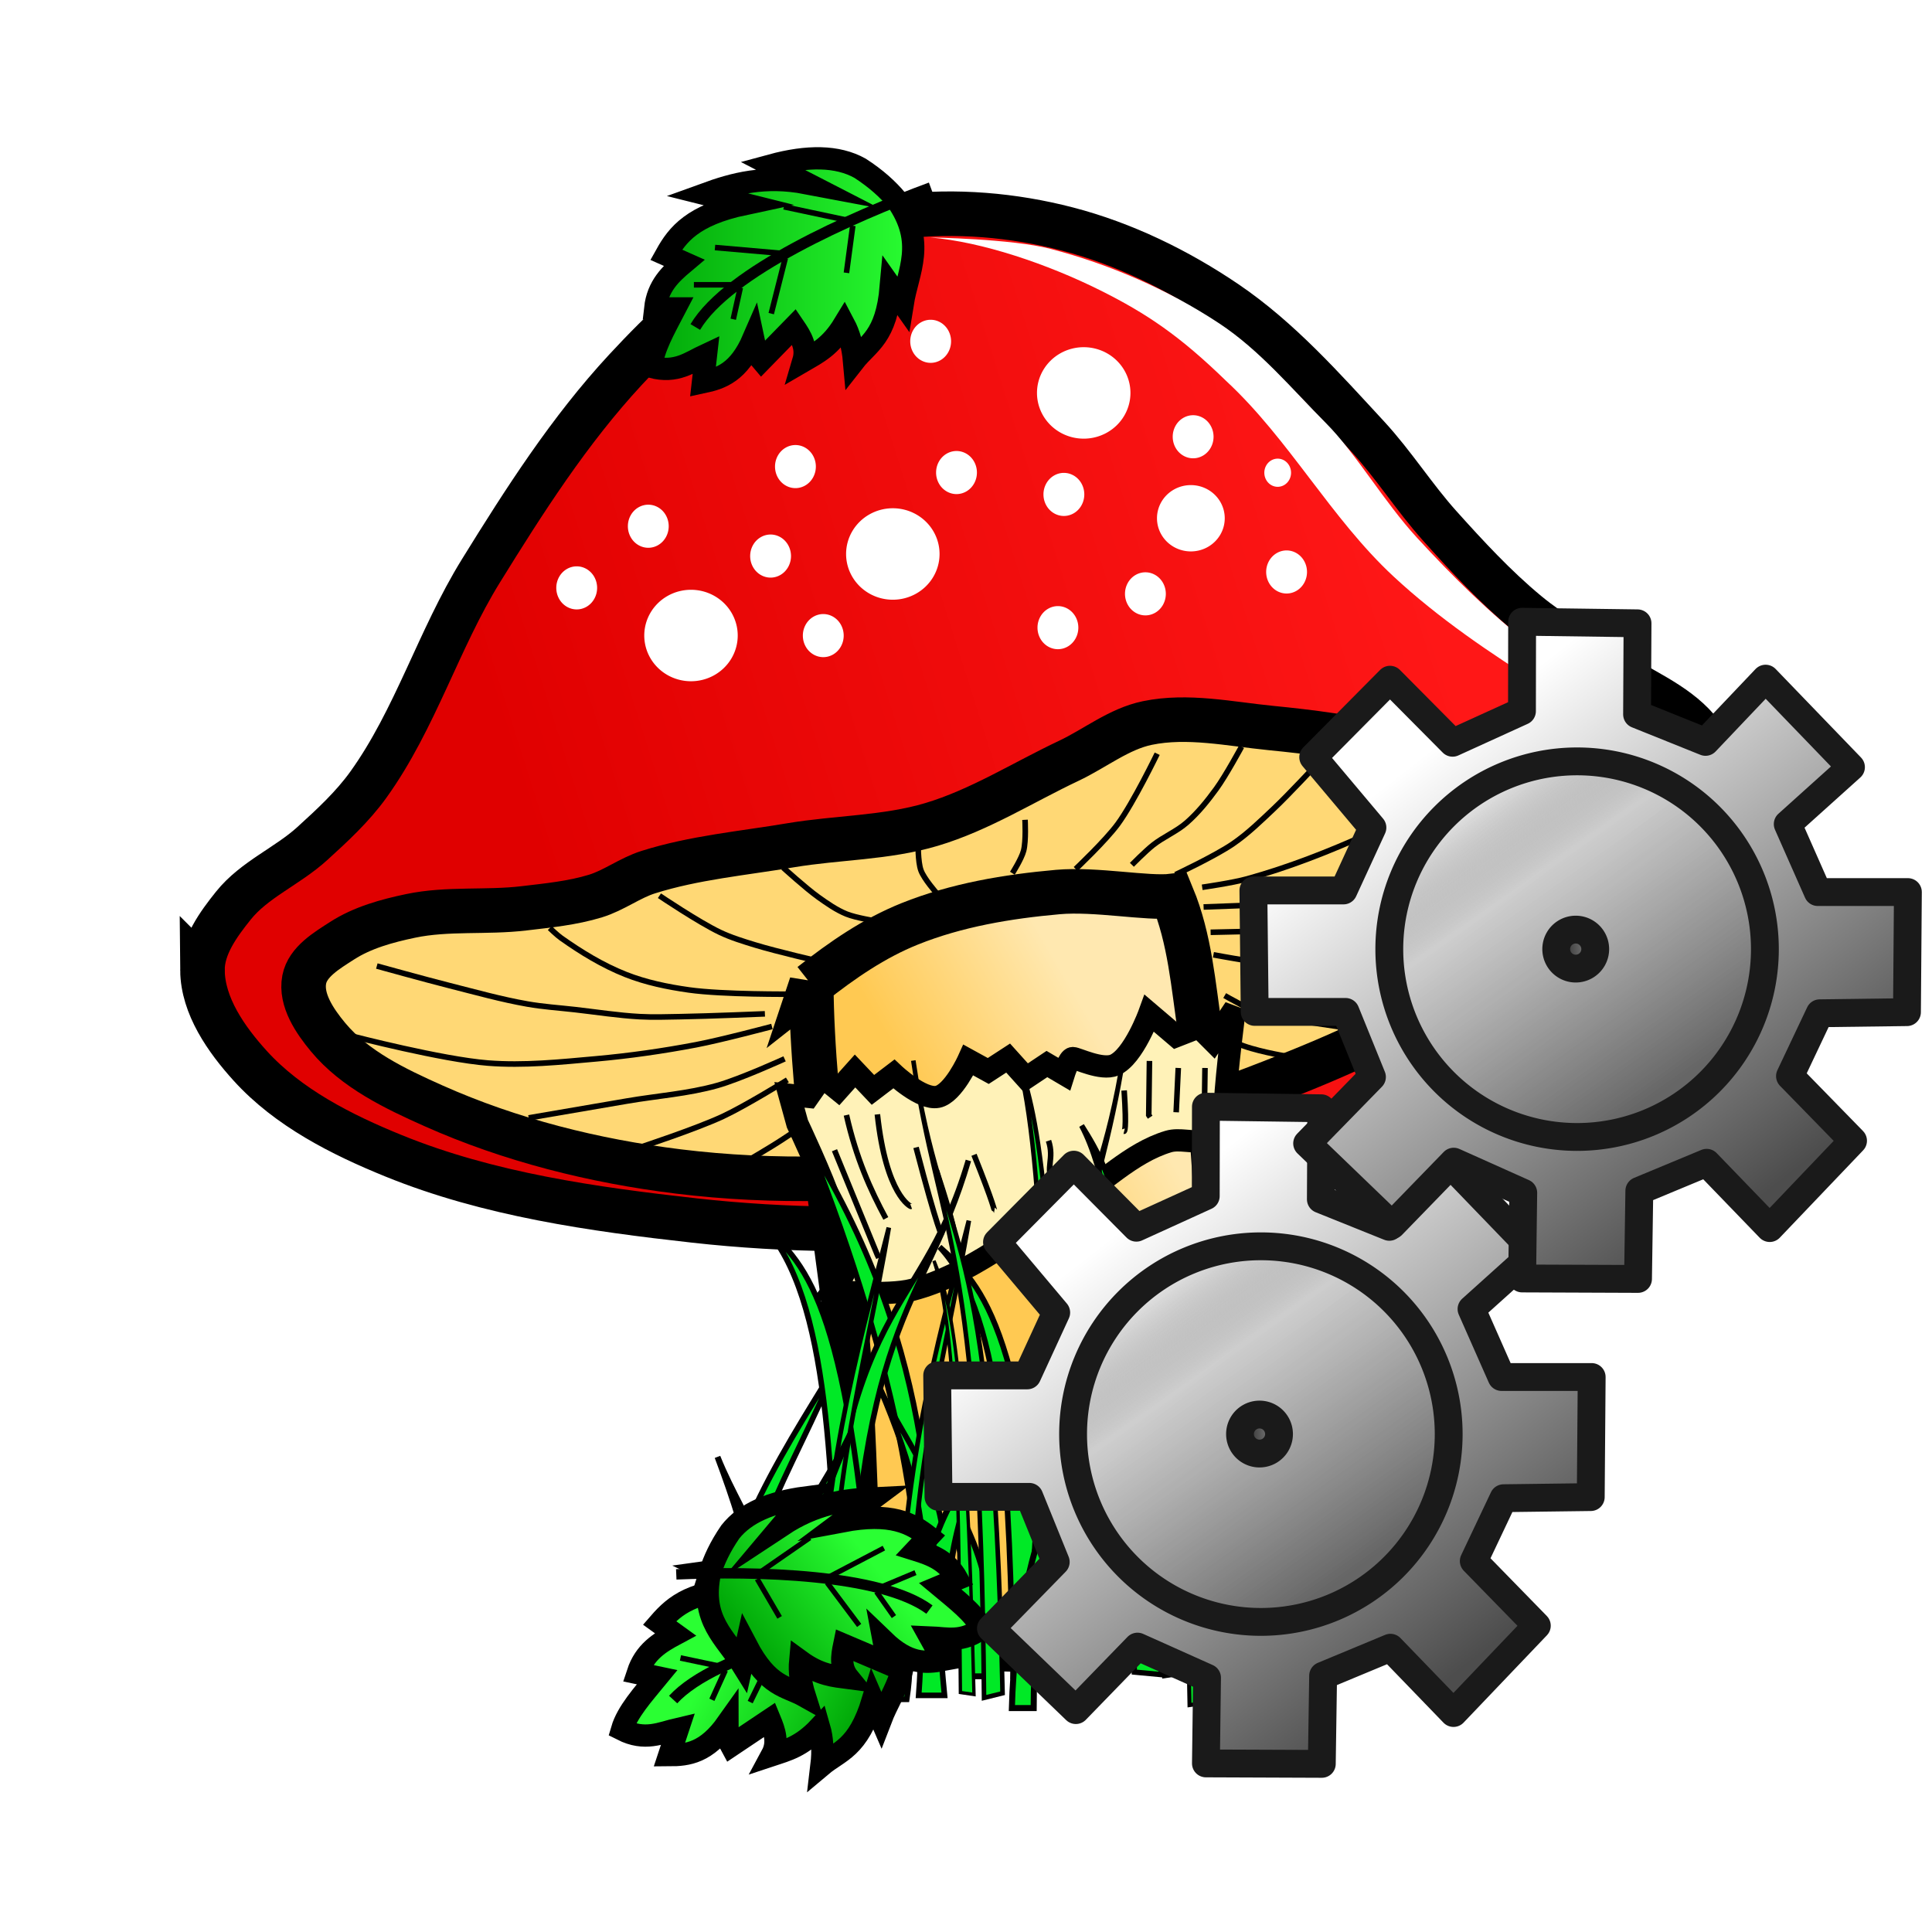 <?xml version="1.0" encoding="UTF-8" standalone="no"?>
<!-- Created with Inkscape (http://www.inkscape.org/) -->

<svg
   xmlns:dc="http://purl.org/dc/elements/1.1/"
   xmlns:cc="http://creativecommons.org/ns#"
   xmlns:rdf="http://www.w3.org/1999/02/22-rdf-syntax-ns#"
   xmlns:svg="http://www.w3.org/2000/svg"
   xmlns="http://www.w3.org/2000/svg"
   xmlns:xlink="http://www.w3.org/1999/xlink"
   version="1.1"
   width="347"
   height="347"
   id="svg2">
  <defs
     id="defs4">
    <linearGradient
       id="linearGradient4397">
      <stop
         id="stop4399"
         style="stop-color:#00a707;stop-opacity:1"
         offset="0" />
      <stop
         id="stop4401"
         style="stop-color:#2aff33;stop-opacity:1"
         offset="1" />
    </linearGradient>
    <linearGradient
       id="linearGradient4354">
      <stop
         id="stop4356"
         style="stop-color:#e00000;stop-opacity:1"
         offset="0" />
      <stop
         id="stop4358"
         style="stop-color:#ff1717;stop-opacity:1"
         offset="1" />
    </linearGradient>
    <linearGradient
       id="linearGradient4266">
      <stop
         id="stop4268"
         style="stop-color:#ffc952;stop-opacity:1"
         offset="0" />
      <stop
         id="stop4270"
         style="stop-color:#ffe8b0;stop-opacity:1"
         offset="1" />
    </linearGradient>
    <filter
       x="-0.275"
       y="-0.281"
       width="1.549"
       height="1.561"
       color-interpolation-filters="sRGB"
       id="filter4028">
      <feGaussianBlur
         id="feGaussianBlur4030"
         stdDeviation="1.921" />
    </filter>
    <filter
       x="-0.275"
       y="-0.281"
       width="1.549"
       height="1.561"
       color-interpolation-filters="sRGB"
       id="filter4028-3">
      <feGaussianBlur
         id="feGaussianBlur4030-1"
         stdDeviation="1.921" />
    </filter>
    <filter
       x="-0.275"
       y="-0.281"
       width="1.549"
       height="1.561"
       color-interpolation-filters="sRGB"
       id="filter4028-1">
      <feGaussianBlur
         id="feGaussianBlur4030-0"
         stdDeviation="1.921" />
    </filter>
    <filter
       x="-0.275"
       y="-0.281"
       width="1.549"
       height="1.561"
       color-interpolation-filters="sRGB"
       id="filter4028-6">
      <feGaussianBlur
         id="feGaussianBlur4030-16"
         stdDeviation="1.921" />
    </filter>
    <filter
       x="-0.275"
       y="-0.281"
       width="1.549"
       height="1.561"
       color-interpolation-filters="sRGB"
       id="filter4028-7">
      <feGaussianBlur
         id="feGaussianBlur4030-9"
         stdDeviation="1.921" />
    </filter>
    <filter
       x="-0.275"
       y="-0.281"
       width="1.549"
       height="1.561"
       color-interpolation-filters="sRGB"
       id="filter4028-3-6">
      <feGaussianBlur
         id="feGaussianBlur4030-1-1"
         stdDeviation="1.921" />
    </filter>
    <filter
       x="-0.275"
       y="-0.281"
       width="1.549"
       height="1.561"
       color-interpolation-filters="sRGB"
       id="filter4028-3-66">
      <feGaussianBlur
         id="feGaussianBlur4030-1-2"
         stdDeviation="1.921" />
    </filter>
    <filter
       x="-0.275"
       y="-0.281"
       width="1.549"
       height="1.561"
       color-interpolation-filters="sRGB"
       id="filter4028-3-666">
      <feGaussianBlur
         id="feGaussianBlur4030-1-4"
         stdDeviation="1.921" />
    </filter>
    <filter
       x="-0.275"
       y="-0.281"
       width="1.549"
       height="1.561"
       color-interpolation-filters="sRGB"
       id="filter4028-3-4">
      <feGaussianBlur
         id="feGaussianBlur4030-1-5"
         stdDeviation="1.921" />
    </filter>
    <filter
       x="-0.275"
       y="-0.281"
       width="1.549"
       height="1.561"
       color-interpolation-filters="sRGB"
       id="filter4028-3-4-4">
      <feGaussianBlur
         id="feGaussianBlur4030-1-5-3"
         stdDeviation="1.921" />
    </filter>
    <filter
       x="-0.275"
       y="-0.281"
       width="1.549"
       height="1.561"
       color-interpolation-filters="sRGB"
       id="filter4028-3-4-9">
      <feGaussianBlur
         id="feGaussianBlur4030-1-5-2"
         stdDeviation="1.921" />
    </filter>
    <filter
       x="-0.275"
       y="-0.281"
       width="1.549"
       height="1.561"
       color-interpolation-filters="sRGB"
       id="filter4028-3-4-0">
      <feGaussianBlur
         id="feGaussianBlur4030-1-5-0"
         stdDeviation="1.921" />
    </filter>
    <filter
       x="-0.275"
       y="-0.281"
       width="1.549"
       height="1.561"
       color-interpolation-filters="sRGB"
       id="filter4028-3-4-5">
      <feGaussianBlur
         id="feGaussianBlur4030-1-5-28"
         stdDeviation="1.921" />
    </filter>
    <filter
       x="-0.275"
       y="-0.281"
       width="1.549"
       height="1.561"
       color-interpolation-filters="sRGB"
       id="filter4028-3-4-95">
      <feGaussianBlur
         id="feGaussianBlur4030-1-5-25"
         stdDeviation="1.921" />
    </filter>
    <filter
       x="-0.275"
       y="-0.281"
       width="1.549"
       height="1.561"
       color-interpolation-filters="sRGB"
       id="filter4028-3-4-00">
      <feGaussianBlur
         id="feGaussianBlur4030-1-5-1"
         stdDeviation="1.921" />
    </filter>
    <filter
       x="-0.275"
       y="-0.281"
       width="1.549"
       height="1.561"
       color-interpolation-filters="sRGB"
       id="filter4028-3-4-7">
      <feGaussianBlur
         id="feGaussianBlur4030-1-5-8"
         stdDeviation="1.921" />
    </filter>
    <filter
       x="-0.275"
       y="-0.281"
       width="1.549"
       height="1.561"
       color-interpolation-filters="sRGB"
       id="filter4028-3-4-2">
      <feGaussianBlur
         id="feGaussianBlur4030-1-5-84"
         stdDeviation="1.921" />
    </filter>
    <linearGradient
       x1="175.662"
       y1="214.696"
       x2="204.556"
       y2="198.029"
       id="linearGradient4272"
       xlink:href="#linearGradient4266"
       gradientUnits="userSpaceOnUse" />
    <linearGradient
       x1="95.079"
       y1="151.694"
       x2="255.245"
       y2="100.98"
       id="linearGradient4360"
       xlink:href="#linearGradient4354"
       gradientUnits="userSpaceOnUse" />
    <linearGradient
       x1="116.008"
       y1="48.542"
       x2="165.025"
       y2="48.542"
       id="linearGradient4403"
       xlink:href="#linearGradient4397"
       gradientUnits="userSpaceOnUse" />
    <linearGradient
       x1="116.008"
       y1="48.542"
       x2="165.025"
       y2="48.542"
       id="linearGradient4403-4"
       xlink:href="#linearGradient4397-9"
       gradientUnits="userSpaceOnUse" />
    <linearGradient
       id="linearGradient4397-9">
      <stop
         id="stop4399-1"
         style="stop-color:#00a707;stop-opacity:1"
         offset="0" />
      <stop
         id="stop4401-7"
         style="stop-color:#2aff33;stop-opacity:1"
         offset="1" />
    </linearGradient>
    <linearGradient
       x1="160.634"
       y1="46.975"
       x2="133.498"
       y2="39.308"
       id="linearGradient4642"
       xlink:href="#linearGradient4397-9"
       gradientUnits="userSpaceOnUse"
       gradientTransform="matrix(0.979,0.206,-0.206,0.979,10.784,222.072)" />
    <linearGradient
       x1="160.634"
       y1="46.975"
       x2="133.498"
       y2="39.308"
       id="linearGradient4642-7"
       xlink:href="#linearGradient4397-9-8"
       gradientUnits="userSpaceOnUse"
       gradientTransform="matrix(-0.881,0.473,-0.473,-0.881,295.814,257.935)" />
    <linearGradient
       id="linearGradient4397-9-8">
      <stop
         id="stop4399-1-9"
         style="stop-color:#00a707;stop-opacity:1"
         offset="0" />
      <stop
         id="stop4401-7-2"
         style="stop-color:#2aff33;stop-opacity:1"
         offset="1" />
    </linearGradient>
    <linearGradient
       x1="160.634"
       y1="46.975"
       x2="133.498"
       y2="39.308"
       id="linearGradient4697"
       xlink:href="#linearGradient4397-9-8"
       gradientUnits="userSpaceOnUse"
       gradientTransform="matrix(-0.862,0.361,0.36,0.863,253.494,193.351)" />
    <filter
       x="0"
       y="0"
       width="1"
       height="1"
       color-interpolation-filters="sRGB"
       id="filter3700">
      <feConvolveMatrix
         result="result1"
         order="3 3"
         kernelMatrix="0 -0.3 0 -0.3 2.2 -0.3 0 -0.3 0"
         divisor="1"
         in="SourceGraphic"
         targetX="1"
         targetY="1"
         id="feConvolveMatrix3702" />
      <feBlend
         in2="SourceGraphic"
         mode="normal"
         result="result2"
         id="feBlend3704" />
    </filter>
    <linearGradient
       x1="464.004"
       y1="405.247"
       x2="386.862"
       y2="306.504"
       id="linearGradient4186-0"
       xlink:href="#linearGradient4139-3"
       gradientUnits="userSpaceOnUse"
       gradientTransform="matrix(0.206,0,0,0.206,354.575,152.7)" />
    <linearGradient
       id="linearGradient4139-3">
      <stop
         id="stop4141-4"
         style="stop-color:#4d4d4d;stop-opacity:1"
         offset="0" />
      <stop
         id="stop4143-4"
         style="stop-color:#ffffff;stop-opacity:1"
         offset="1" />
    </linearGradient>
    <linearGradient
       x1="440.347"
       y1="395.789"
       x2="394.385"
       y2="331.391"
       id="linearGradient4188-0"
       xlink:href="#linearGradient4147-0"
       gradientUnits="userSpaceOnUse" />
    <linearGradient
       id="linearGradient4147-0">
      <stop
         id="stop4149-1"
         style="stop-color:#666666;stop-opacity:1"
         offset="0" />
      <stop
         id="stop4155-0"
         style="stop-color:#cfcfcf;stop-opacity:0.704"
         offset="0.714" />
      <stop
         id="stop4151-3"
         style="stop-color:#666666;stop-opacity:0"
         offset="1" />
    </linearGradient>
    <linearGradient
       x1="398.028"
       y1="368.615"
       x2="433.075"
       y2="368.615"
       id="linearGradient4219"
       xlink:href="#linearGradient4171-2"
       gradientUnits="userSpaceOnUse" />
    <linearGradient
       id="linearGradient4171-2">
      <stop
         id="stop4173-1"
         style="stop-color:#000000;stop-opacity:1"
         offset="0" />
      <stop
         id="stop4175-7"
         style="stop-color:#000000;stop-opacity:0"
         offset="1" />
    </linearGradient>
    <filter
       x="0"
       y="0"
       width="1"
       height="1"
       color-interpolation-filters="sRGB"
       id="filter3706">
      <feConvolveMatrix
         result="result1"
         order="3 3"
         kernelMatrix="0 -0.3 0 -0.3 2.2 -0.3 0 -0.3 0"
         divisor="1"
         in="SourceGraphic"
         targetX="1"
         targetY="1"
         id="feConvolveMatrix3708" />
      <feBlend
         in2="SourceGraphic"
         mode="normal"
         result="result2"
         id="feBlend3710" />
    </filter>
    <linearGradient
       x1="464.004"
       y1="405.247"
       x2="386.862"
       y2="306.504"
       id="linearGradient4186"
       xlink:href="#linearGradient4139"
       gradientUnits="userSpaceOnUse"
       gradientTransform="matrix(0.206,0,0,0.206,354.575,152.7)" />
    <linearGradient
       id="linearGradient4139">
      <stop
         id="stop4141"
         style="stop-color:#4d4d4d;stop-opacity:1"
         offset="0" />
      <stop
         id="stop4143"
         style="stop-color:#ffffff;stop-opacity:1"
         offset="1" />
    </linearGradient>
    <linearGradient
       x1="440.347"
       y1="395.789"
       x2="394.385"
       y2="331.391"
       id="linearGradient4188"
       xlink:href="#linearGradient4147"
       gradientUnits="userSpaceOnUse" />
    <linearGradient
       id="linearGradient4147">
      <stop
         id="stop4149"
         style="stop-color:#666666;stop-opacity:1"
         offset="0" />
      <stop
         id="stop4155"
         style="stop-color:#cfcfcf;stop-opacity:0.704"
         offset="0.714" />
      <stop
         id="stop4151"
         style="stop-color:#666666;stop-opacity:0"
         offset="1" />
    </linearGradient>
    <linearGradient
       x1="398.028"
       y1="368.615"
       x2="433.075"
       y2="368.615"
       id="linearGradient4190"
       xlink:href="#linearGradient4171"
       gradientUnits="userSpaceOnUse" />
    <linearGradient
       id="linearGradient4171">
      <stop
         id="stop4173"
         style="stop-color:#000000;stop-opacity:1"
         offset="0" />
      <stop
         id="stop4175"
         style="stop-color:#000000;stop-opacity:0"
         offset="1" />
    </linearGradient>
    <linearGradient
       x1="398.028"
       y1="368.615"
       x2="433.075"
       y2="368.615"
       id="linearGradient3224"
       xlink:href="#linearGradient4171"
       gradientUnits="userSpaceOnUse" />
    <linearGradient
       x1="464.004"
       y1="405.247"
       x2="386.862"
       y2="306.504"
       id="linearGradient5209"
       xlink:href="#linearGradient4139"
       gradientUnits="userSpaceOnUse"
       gradientTransform="matrix(0.206,0,0,0.206,354.575,152.7)" />
    <linearGradient
       x1="440.347"
       y1="395.789"
       x2="394.385"
       y2="331.391"
       id="linearGradient5211"
       xlink:href="#linearGradient4147"
       gradientUnits="userSpaceOnUse" />
    <linearGradient
       x1="464.004"
       y1="405.247"
       x2="386.862"
       y2="306.504"
       id="linearGradient5213"
       xlink:href="#linearGradient4139-3"
       gradientUnits="userSpaceOnUse"
       gradientTransform="matrix(0.206,0,0,0.206,354.575,152.7)" />
    <linearGradient
       x1="440.347"
       y1="395.789"
       x2="394.385"
       y2="331.391"
       id="linearGradient5215"
       xlink:href="#linearGradient4147-0"
       gradientUnits="userSpaceOnUse" />
    <linearGradient
       x1="398.028"
       y1="368.615"
       x2="433.075"
       y2="368.615"
       id="linearGradient5217"
       xlink:href="#linearGradient4171-2"
       gradientUnits="userSpaceOnUse" />
    <filter
       x="0"
       y="0"
       width="1"
       height="1"
       color-interpolation-filters="sRGB"
       id="filter3700-3">
      <feConvolveMatrix
         result="result1"
         order="3 3"
         kernelMatrix="0 -0.3 0 -0.3 2.2 -0.3 0 -0.3 0"
         divisor="1"
         in="SourceGraphic"
         targetX="1"
         targetY="1"
         id="feConvolveMatrix3702-8" />
      <feBlend
         in2="SourceGraphic"
         mode="normal"
         result="result2"
         id="feBlend3704-9" />
    </filter>
    <linearGradient
       x1="464.004"
       y1="405.247"
       x2="386.862"
       y2="306.504"
       id="linearGradient4186-0-4"
       xlink:href="#linearGradient4139-3-7"
       gradientUnits="userSpaceOnUse"
       gradientTransform="matrix(0.206,0,0,0.206,354.575,152.7)" />
    <linearGradient
       id="linearGradient4139-3-7">
      <stop
         id="stop4141-4-5"
         style="stop-color:#4d4d4d;stop-opacity:1"
         offset="0" />
      <stop
         id="stop4143-4-3"
         style="stop-color:#ffffff;stop-opacity:1"
         offset="1" />
    </linearGradient>
    <linearGradient
       x1="440.347"
       y1="395.789"
       x2="394.385"
       y2="331.391"
       id="linearGradient4188-0-6"
       xlink:href="#linearGradient4147-0-4"
       gradientUnits="userSpaceOnUse" />
    <linearGradient
       id="linearGradient4147-0-4">
      <stop
         id="stop4149-1-8"
         style="stop-color:#666666;stop-opacity:1"
         offset="0" />
      <stop
         id="stop4155-0-9"
         style="stop-color:#cfcfcf;stop-opacity:0.704"
         offset="0.714" />
      <stop
         id="stop4151-3-6"
         style="stop-color:#666666;stop-opacity:0"
         offset="1" />
    </linearGradient>
    <linearGradient
       x1="398.028"
       y1="368.615"
       x2="433.075"
       y2="368.615"
       id="linearGradient4219-8"
       xlink:href="#linearGradient4171-2-0"
       gradientUnits="userSpaceOnUse" />
    <linearGradient
       id="linearGradient4171-2-0">
      <stop
         id="stop4173-1-7"
         style="stop-color:#000000;stop-opacity:1"
         offset="0" />
      <stop
         id="stop4175-7-7"
         style="stop-color:#000000;stop-opacity:0"
         offset="1" />
    </linearGradient>
    <filter
       x="0"
       y="0"
       width="1"
       height="1"
       color-interpolation-filters="sRGB"
       id="filter3706-8">
      <feConvolveMatrix
         result="result1"
         order="3 3"
         kernelMatrix="0 -0.3 0 -0.3 2.2 -0.3 0 -0.3 0"
         divisor="1"
         in="SourceGraphic"
         targetX="1"
         targetY="1"
         id="feConvolveMatrix3708-4" />
      <feBlend
         in2="SourceGraphic"
         mode="normal"
         result="result2"
         id="feBlend3710-9" />
    </filter>
    <linearGradient
       x1="464.004"
       y1="405.247"
       x2="386.862"
       y2="306.504"
       id="linearGradient4186-9"
       xlink:href="#linearGradient4139-5"
       gradientUnits="userSpaceOnUse"
       gradientTransform="matrix(0.206,0,0,0.206,354.575,152.7)" />
    <linearGradient
       id="linearGradient4139-5">
      <stop
         id="stop4141-2"
         style="stop-color:#4d4d4d;stop-opacity:1"
         offset="0" />
      <stop
         id="stop4143-47"
         style="stop-color:#ffffff;stop-opacity:1"
         offset="1" />
    </linearGradient>
    <linearGradient
       x1="440.347"
       y1="395.789"
       x2="394.385"
       y2="331.391"
       id="linearGradient4188-2"
       xlink:href="#linearGradient4147-9"
       gradientUnits="userSpaceOnUse" />
    <linearGradient
       id="linearGradient4147-9">
      <stop
         id="stop4149-11"
         style="stop-color:#666666;stop-opacity:1"
         offset="0" />
      <stop
         id="stop4155-8"
         style="stop-color:#cfcfcf;stop-opacity:0.704"
         offset="0.714" />
      <stop
         id="stop4151-0"
         style="stop-color:#666666;stop-opacity:0"
         offset="1" />
    </linearGradient>
    <linearGradient
       x1="398.028"
       y1="368.615"
       x2="433.075"
       y2="368.615"
       id="linearGradient4190-2"
       xlink:href="#linearGradient4171-29"
       gradientUnits="userSpaceOnUse" />
    <linearGradient
       id="linearGradient4171-29">
      <stop
         id="stop4173-9"
         style="stop-color:#000000;stop-opacity:1"
         offset="0" />
      <stop
         id="stop4175-9"
         style="stop-color:#000000;stop-opacity:0"
         offset="1" />
    </linearGradient>
    <linearGradient
       x1="398.028"
       y1="368.615"
       x2="433.075"
       y2="368.615"
       id="linearGradient3282"
       xlink:href="#linearGradient4171-29"
       gradientUnits="userSpaceOnUse" />
  </defs>
  <g
     id="layer2">
    <path
       d="m 36.365,174.264 c -0.038,-4.292 2.872,-8.267 5.556,-11.617 3.748,-4.679 9.706,-7.079 14.142,-11.112 3.612,-3.284 7.254,-6.641 10.102,-10.607 8.434,-11.745 12.597,-26.088 20.203,-38.386 7.808,-12.624 15.901,-25.272 25.993,-36.156 6.659,-7.181 13.921,-14.163 22.494,-18.897 8.203,-4.53 17.464,-7.481 26.769,-8.586 9.989,-1.186 20.36,-0.302 30.095,2.23 10.123,2.632 19.8,7.35 28.458,13.219 9.651,6.542 17.52,15.45 25.438,24.009 4.682,5.061 8.376,10.973 12.984,16.101 4.933,5.49 9.972,10.951 15.657,15.657 4.622,3.826 9.924,6.748 14.882,10.127 5.242,3.573 11.59,5.913 15.719,10.729 2.393,2.791 4.433,6.291 4.755,9.954 0.448,5.098 -1.587,10.338 -4.102,14.795 -4.989,8.841 -13.078,15.686 -20.917,22.137 -7.76,6.386 -16.651,11.318 -25.488,16.101 -11.857,6.417 -23.934,12.737 -36.784,16.815 -15.377,4.88 -31.494,7.528 -47.564,8.943 -16.604,1.463 -33.437,1.34 -50.003,-0.505 -18.313,-2.04 -36.973,-4.679 -54.043,-11.617 -9.391,-3.817 -18.946,-8.657 -25.759,-16.162 -4.301,-4.739 -8.53,-10.773 -8.586,-17.173 z"
       id="path3213"
       style="fill:url(#linearGradient4360);fill-opacity:1;stroke:#000000;stroke-width:8;stroke-linecap:butt;stroke-linejoin:miter;stroke-miterlimit:4;stroke-opacity:1;stroke-dasharray:none" />
    <path
       d="m 197.669,52.175 c 8.293,4.141 14.251,8.164 22.564,16.255 11.297,10.471 18.767,24.619 30.052,35.103 8.117,7.54 17.396,13.792 26.769,19.698 4.336,2.732 9.157,4.623 13.564,7.239 3.143,1.866 6.291,3.76 9.164,6.02 2.083,1.638 5.808,5.43 5.808,5.43 0,0 -0.229,-2.662 -0.765,-3.858 -1.113,-2.482 -2.914,-4.672 -4.919,-6.51 -7.178,-6.579 -17.041,-9.566 -24.746,-15.518 -7.487,-5.783 -14.259,-12.491 -20.661,-19.456 -5.925,-6.447 -10.986,-15.192 -16.336,-20.571 -6.174,-6.207 -11.887,-13.106 -19.193,-17.93 -9.215,-6.085 -19.619,-10.598 -30.305,-13.385 -6.988,-1.822 -21.568,-2.038 -21.568,-2.038 9.271,0.779 21.022,4.753 30.571,9.521 z"
       id="path135"
       style="fill:#ffffff;fill-opacity:1;stroke:none" />
  </g>
  <g
     id="layer5">
    <path
       d="m 132.5,114.143 a 8.393,8.214 0 1 1 -16.786,0 8.393,8.214 0 1 1 16.786,0 z"
       id="path4026"
       style="fill:#ffffff;fill-opacity:1;stroke:none;filter:url(#filter4028)" />
    <path
       d="m 132.5,114.143 a 8.393,8.214 0 1 1 -16.786,0 8.393,8.214 0 1 1 16.786,0 z"
       transform="matrix(0.437,0,0,0.471,84.167,46.112)"
       id="path4026-5"
       style="fill:#ffffff;fill-opacity:1;stroke:none;filter:url(#filter4028-3)" />
    <path
       d="m 132.5,114.143 a 8.393,8.214 0 1 1 -16.786,0 8.393,8.214 0 1 1 16.786,0 z"
       transform="translate(36.25,-14.643)"
       id="path4026-3"
       style="fill:#ffffff;fill-opacity:1;stroke:none;filter:url(#filter4028-1)" />
    <path
       d="m 132.5,114.143 a 8.393,8.214 0 1 1 -16.786,0 8.393,8.214 0 1 1 16.786,0 z"
       transform="translate(70.536,-43.571)"
       id="path4026-4"
       style="fill:#ffffff;fill-opacity:1;stroke:none;filter:url(#filter4028-6)" />
    <path
       d="m 132.5,114.143 a 8.393,8.214 0 1 1 -16.786,0 8.393,8.214 0 1 1 16.786,0 z"
       transform="matrix(0.725,0,0,0.725,123.91,10.329)"
       id="path4026-35"
       style="fill:#ffffff;fill-opacity:1;stroke:none;filter:url(#filter4028-7)" />
    <path
       d="m 132.5,114.143 a 8.393,8.214 0 1 1 -16.786,0 8.393,8.214 0 1 1 16.786,0 z"
       transform="matrix(0.437,0,0,0.471,88.631,30.04)"
       id="path4026-5-2"
       style="fill:#ffffff;fill-opacity:1;stroke:none;filter:url(#filter4028-3-6)" />
    <path
       d="m 132.5,114.143 a 8.393,8.214 0 1 1 -16.786,0 8.393,8.214 0 1 1 16.786,0 z"
       transform="matrix(0.437,0,0,0.471,136.845,35.04)"
       id="path4026-5-5"
       style="fill:#ffffff;fill-opacity:1;stroke:none;filter:url(#filter4028-3-66)" />
    <path
       d="m 132.5,114.143 a 8.393,8.214 0 1 1 -16.786,0 8.393,8.214 0 1 1 16.786,0 z"
       transform="matrix(0.437,0,0,0.471,151.488,52.897)"
       id="path4026-5-6"
       style="fill:#ffffff;fill-opacity:1;stroke:none;filter:url(#filter4028-3-666)" />
    <path
       d="m 132.5,114.143 a 8.393,8.214 0 1 1 -16.786,0 8.393,8.214 0 1 1 16.786,0 z"
       transform="matrix(0.437,0,0,0.471,176.845,48.969)"
       id="path4026-5-3"
       style="fill:#ffffff;fill-opacity:1;stroke:none;filter:url(#filter4028-3-4)" />
    <path
       d="m 132.5,114.143 a 8.393,8.214 0 1 1 -16.786,0 8.393,8.214 0 1 1 16.786,0 z"
       transform="matrix(0.286,0,0,0.308,193.987,49.749)"
       id="path4026-5-3-6"
       style="fill:#ffffff;fill-opacity:1;stroke:none;filter:url(#filter4028-3-4-4)" />
    <path
       d="m 132.5,114.143 a 8.393,8.214 0 1 1 -16.786,0 8.393,8.214 0 1 1 16.786,0 z"
       transform="matrix(0.437,0,0,0.471,160.06,24.683)"
       id="path4026-5-3-7"
       style="fill:#ffffff;fill-opacity:1;stroke:none;filter:url(#filter4028-3-4-9)" />
    <path
       d="m 132.5,114.143 a 8.393,8.214 0 1 1 -16.786,0 8.393,8.214 0 1 1 16.786,0 z"
       transform="matrix(0.437,0,0,0.471,112.917,7.54)"
       id="path4026-5-3-1"
       style="fill:#ffffff;fill-opacity:1;stroke:none;filter:url(#filter4028-3-4-0)" />
    <path
       d="m 132.5,114.143 a 8.393,8.214 0 1 1 -16.786,0 8.393,8.214 0 1 1 16.786,0 z"
       transform="matrix(0.437,0,0,0.471,117.56,31.112)"
       id="path4026-5-3-0"
       style="fill:#ffffff;fill-opacity:1;stroke:none;filter:url(#filter4028-3-4-5)" />
    <path
       d="m 132.5,114.143 a 8.393,8.214 0 1 1 -16.786,0 8.393,8.214 0 1 1 16.786,0 z"
       transform="matrix(0.437,0,0,0.471,93.631,60.397)"
       id="path4026-5-3-69"
       style="fill:#ffffff;fill-opacity:1;stroke:none;filter:url(#filter4028-3-4-95)" />
    <path
       d="m 132.5,114.143 a 8.393,8.214 0 1 1 -16.786,0 8.393,8.214 0 1 1 16.786,0 z"
       transform="matrix(0.437,0,0,0.471,62.203,40.754)"
       id="path4026-5-3-3"
       style="fill:#ffffff;fill-opacity:1;stroke:none;filter:url(#filter4028-3-4-00)" />
    <path
       d="m 132.5,114.143 a 8.393,8.214 0 1 1 -16.786,0 8.393,8.214 0 1 1 16.786,0 z"
       transform="matrix(0.437,0,0,0.471,49.345,51.826)"
       id="path4026-5-3-03"
       style="fill:#ffffff;fill-opacity:1;stroke:none;filter:url(#filter4028-3-4-7)" />
    <path
       d="m 132.5,114.143 a 8.393,8.214 0 1 1 -16.786,0 8.393,8.214 0 1 1 16.786,0 z"
       transform="matrix(0.437,0,0,0.471,135.774,58.969)"
       id="path4026-5-3-2"
       style="fill:#ffffff;fill-opacity:1;stroke:none;filter:url(#filter4028-3-4-2)" />
  </g>
  <g
     id="layer3">
    <path
       d="m 54.643,175.929 c 0.612,-3.183 4.062,-5.207 6.786,-6.964 3.671,-2.368 8.046,-3.566 12.321,-4.464 6.652,-1.398 13.597,-0.555 20.347,-1.358 4.322,-0.514 8.707,-0.936 12.867,-2.213 3.311,-1.016 6.162,-3.243 9.464,-4.286 8.26,-2.609 16.994,-3.384 25.536,-4.821 8.426,-1.418 17.171,-1.302 25.357,-3.75 8.675,-2.594 16.456,-7.561 24.643,-11.429 4.718,-2.229 8.997,-5.728 14.107,-6.786 7.234,-1.497 14.792,0.165 22.143,0.893 7.197,0.712 14.418,1.617 21.429,3.393 6.241,1.581 12.723,3.067 18.214,6.429 4.13,2.528 8.794,5.482 10.536,10 1.417,3.676 0.715,8.189 -0.893,11.786 -2.525,5.65 -7.892,9.699 -12.857,13.393 -10.893,8.104 -23.605,13.629 -36.25,18.571 -17.553,6.861 -35.814,12.466 -54.464,15.179 -17.202,2.502 -34.89,3.017 -52.143,0.893 -15.047,-1.853 -30.083,-5.61 -43.929,-11.786 -6.876,-3.067 -14.119,-6.53 -18.929,-12.321 -2.387,-2.874 -4.991,-6.688 -4.286,-10.357 z"
       id="path3984"
       style="fill:#ffd875;fill-opacity:1;stroke:#000000;stroke-width:8;stroke-linecap:butt;stroke-linejoin:miter;stroke-miterlimit:4;stroke-opacity:1;stroke-dasharray:none" />
    <path
       d="m 193.192,156.081 c 0,0 5.395,-5.102 7.576,-8.081 2.849,-3.893 7.071,-12.627 7.071,-12.627"
       id="path3986"
       style="fill:none;stroke:#000000;stroke-width:1px;stroke-linecap:butt;stroke-linejoin:miter;stroke-opacity:1" />
    <path
       d="m 203.293,155.324 c 0,0 2.434,-2.464 3.788,-3.536 1.904,-1.507 4.235,-2.44 6.061,-4.041 2.018,-1.77 3.723,-3.891 5.303,-6.061 1.734,-2.38 4.546,-7.576 4.546,-7.576"
       id="path3988"
       style="fill:none;stroke:#000000;stroke-width:1px;stroke-linecap:butt;stroke-linejoin:miter;stroke-opacity:1" />
    <path
       d="m 236.628,137.141 c 0,0 -5.101,5.507 -7.829,8.081 -2.344,2.212 -4.667,4.488 -7.324,6.313 -3.228,2.218 -10.354,5.556 -10.354,5.556"
       id="path3990"
       style="fill:none;stroke:#000000;stroke-width:1px;stroke-linecap:butt;stroke-linejoin:miter;stroke-opacity:1" />
    <path
       d="m 259.862,142.192 c 0,0 -9.268,5.376 -14.142,7.576 -7.04,3.178 -14.275,6.015 -21.718,8.081 -2.641,0.733 -8.081,1.515 -8.081,1.515"
       id="path3992"
       style="fill:none;stroke:#000000;stroke-width:1px;stroke-linecap:butt;stroke-linejoin:miter;stroke-opacity:1" />
    <path
       d="m 269.206,147.747 c 0,0 -10.146,6.631 -15.657,9.091 -2.99,1.335 -6.167,2.236 -9.344,3.03 -4.645,1.162 -9.38,2.018 -14.142,2.525 -2.345,0.25 -4.714,0.167 -7.071,0.253 -2.273,0.083 -6.819,0.253 -6.819,0.253"
       id="path3994"
       style="fill:none;stroke:#000000;stroke-width:1px;stroke-linecap:butt;stroke-linejoin:miter;stroke-opacity:1" />
    <path
       d="m 217.435,167.445 c 0,0 8.754,-0.21 13.132,-0.253 4.125,-0.04 8.291,0.583 12.374,0 4.167,-0.595 8.146,-2.154 12.122,-3.536 6.349,-2.207 18.688,-7.576 18.688,-7.576"
       id="path3996"
       style="fill:none;stroke:#000000;stroke-width:1px;stroke-linecap:butt;stroke-linejoin:miter;stroke-opacity:1" />
    <path
       d="m 266.175,169.466 c 0,0 -8.992,2.847 -13.637,3.536 -6.167,0.914 -12.461,1.073 -18.688,0.758 -5.35,-0.271 -15.91,-2.273 -15.91,-2.273"
       id="path3998"
       style="fill:none;stroke:#000000;stroke-width:1px;stroke-linecap:butt;stroke-linejoin:miter;stroke-opacity:1" />
    <path
       d="m 219.961,178.81 c 0,0 5.054,2.948 7.829,3.788 2.359,0.714 4.884,0.661 7.324,1.01 2.275,0.325 6.819,1.01 6.819,1.01"
       id="path4000"
       style="fill:none;stroke:#000000;stroke-width:1px;stroke-linecap:butt;stroke-linejoin:miter;stroke-opacity:1" />
    <path
       d="m 230.82,189.669 c 0,0 -5.912,-1.002 -8.586,-2.273 -2.068,-0.983 -5.556,-4.041 -5.556,-4.041"
       id="path4002"
       style="fill:none;stroke:#000000;stroke-width:1px;stroke-linecap:butt;stroke-linejoin:miter;stroke-opacity:1" />
    <path
       d="m 181.827,156.839 c 0,0 1.641,-2.583 2.02,-4.041 0.467,-1.794 0.253,-5.556 0.253,-5.556"
       id="path4004"
       style="fill:none;stroke:#000000;stroke-width:1px;stroke-linecap:butt;stroke-linejoin:miter;stroke-opacity:1" />
    <path
       d="m 164.907,151.283 c 0,0 -0.077,3.462 0.505,5.051 0.562,1.535 2.778,4.041 2.778,4.041"
       id="path4006"
       style="fill:none;stroke:#000000;stroke-width:1px;stroke-linecap:butt;stroke-linejoin:miter;stroke-opacity:1" />
    <path
       d="m 140.664,155.829 c 0,0 4.076,3.707 6.313,5.303 1.598,1.14 3.233,2.289 5.051,3.03 1.683,0.686 5.303,1.263 5.303,1.263"
       id="path4008"
       style="fill:none;stroke:#000000;stroke-width:1px;stroke-linecap:butt;stroke-linejoin:miter;stroke-opacity:1" />
    <path
       d="m 118.44,160.879 c 0,0 7.041,4.746 10.859,6.566 2.019,0.962 4.175,1.617 6.313,2.273 3.904,1.198 11.869,3.03 11.869,3.03"
       id="path4010"
       style="fill:none;stroke:#000000;stroke-width:1px;stroke-linecap:butt;stroke-linejoin:miter;stroke-opacity:1" />
    <path
       d="m 142.179,178.557 c 0,0 -12.346,0.103 -18.435,-0.758 -3.861,-0.546 -7.739,-1.342 -11.364,-2.778 -4.135,-1.638 -7.988,-3.994 -11.617,-6.566 -0.73,-0.517 -2.02,-1.768 -2.02,-1.768"
       id="path4012"
       style="fill:none;stroke:#000000;stroke-width:1px;stroke-linecap:butt;stroke-linejoin:miter;stroke-opacity:1" />
    <path
       d="m 67.68,173.506 c 0,0 8.737,2.425 13.132,3.536 4.612,1.166 9.204,2.457 13.89,3.283 2.838,0.501 5.723,0.686 8.586,1.01 3.87,0.438 7.727,1.052 11.617,1.263 2.438,0.132 4.883,0.041 7.324,0 5.053,-0.084 15.152,-0.505 15.152,-0.505"
       id="path4014"
       style="fill:none;stroke:#000000;stroke-width:1px;stroke-linecap:butt;stroke-linejoin:miter;stroke-opacity:1" />
    <path
       d="m 63.387,186.133 c 0,0 16.031,4.154 24.244,4.798 6.467,0.507 12.985,-0.178 19.445,-0.758 6.012,-0.539 12.001,-1.397 17.93,-2.525 4.593,-0.874 13.637,-3.283 13.637,-3.283"
       id="path4016"
       style="fill:none;stroke:#000000;stroke-width:1px;stroke-linecap:butt;stroke-linejoin:miter;stroke-opacity:1" />
    <path
       d="m 94.954,200.78 c 0,0 11.785,-2.019 17.678,-3.03 5.388,-0.925 10.899,-1.301 16.162,-2.778 4.184,-1.174 12.122,-4.798 12.122,-4.798"
       id="path4018"
       style="fill:none;stroke:#000000;stroke-width:1px;stroke-linecap:butt;stroke-linejoin:miter;stroke-opacity:1" />
    <path
       d="m 114.905,206.084 c 0,0 10.094,-3.319 14.9,-5.556 4.032,-1.877 11.617,-6.566 11.617,-6.566"
       id="path4020"
       style="fill:none;stroke:#000000;stroke-width:1px;stroke-linecap:butt;stroke-linejoin:miter;stroke-opacity:1" />
    <path
       d="m 133.593,208.862 c 0,0 4.777,-2.763 7.071,-4.293 2.255,-1.504 4.608,-2.924 6.566,-4.798 0.779,-0.745 2.02,-2.525 2.02,-2.525"
       id="path4022"
       style="fill:none;stroke:#000000;stroke-width:1px;stroke-linecap:butt;stroke-linejoin:miter;stroke-opacity:1" />
  </g>
  <g
     id="layer4"
     style="display:inline">
    <path
       d="m 145.714,176.821 c 5.588,-4.407 11.256,-8.313 17.679,-10.893 8.418,-3.381 17.571,-4.913 26.607,-5.714 6.823,-0.605 16.073,1.247 20.536,0.714 3.204,7.765 3.773,15.993 5,24.107 1.492,9.874 2.256,19.854 2.857,29.821 0.72,11.946 0.744,23.926 0.893,35.893 0.144,11.606 0.4,23.221 0,34.821 -0.06,1.729 0.238,1.208 -0.357,5.179 -6.843,2.918 -16.63,4.587 -25.179,5.179 -10.116,0.7 -20.516,0.479 -30.357,-1.964 -3.103,-0.77 -3.67,-1.279 -8.75,-3.929 -0.732,-8.321 -1.063,-33.493 -2.5,-50.179 -0.545,-6.333 -1.548,-12.619 -2.321,-18.929 -1.072,-8.75 -2.458,-17.467 -3.214,-26.25 -0.511,-5.938 -0.878,-12.518 -0.893,-17.857 z"
       id="path4264"
       style="fill:url(#linearGradient4272);fill-opacity:1;stroke:#000000;stroke-width:8;stroke-linecap:butt;stroke-linejoin:miter;stroke-miterlimit:4;stroke-opacity:1;stroke-dasharray:none" />
    <path
       d="m 141.786,196.643 3.393,0.357 2.5,-3.571 2.857,2.321 3.036,-3.393 3.214,3.393 3.75,-2.857 c 0,0 4.958,4.682 7.857,4.107 2.818,-0.559 5.536,-6.607 5.536,-6.607 l 3.571,1.964 3.571,-2.321 3.214,3.571 3.75,-2.5 3.036,1.786 c 0,0 0.893,-2.857 1.607,-2.857 0.714,0 5.172,2.252 7.5,1.25 C 203.605,189.81 206.429,182 206.429,182 l 4.821,4.107 4.107,-1.607 2.5,2.5 3.929,-5.893 c 0,0 -1.488,11.405 -1.786,17.143 -0.086,1.664 0.917,3.609 0,5 -0.749,1.135 -2.422,1.315 -3.75,1.607 -2.094,0.46 -4.376,-0.44 -6.429,0.179 -6.784,2.045 -11.925,7.663 -18.036,11.25 -9.144,5.367 -17.605,12.65 -27.857,15.357 -4.604,1.216 -14.286,0.179 -14.286,0.179 0,0 2.102,-2.676 2.321,-4.286 0.503,-3.691 -1.355,-7.348 -2.5,-10.893 -1.648,-5.102 -6.25,-14.821 -6.25,-14.821 z"
       id="path4274"
       style="fill:#fff2b8;fill-opacity:1;stroke:#000000;stroke-width:4;stroke-linecap:butt;stroke-linejoin:miter;stroke-miterlimit:4;stroke-opacity:1;stroke-dasharray:none" />
    <path
       d="m 149.881,206.589 7.702,18.814 0.253,0.505"
       id="path4294"
       style="fill:none;stroke:#000000;stroke-width:1px;stroke-linecap:butt;stroke-linejoin:miter;stroke-opacity:1" />
    <path
       d="m 152.028,200.275 c 1.758,7.785 4.312,13.448 7.071,18.562"
       id="path4296"
       style="fill:none;stroke:#000000;stroke-width:1px;stroke-linecap:butt;stroke-linejoin:miter;stroke-opacity:1" />
    <path
       d="m 157.584,200.149 c 1.563,14.561 5.969,16.575 6.061,16.541"
       id="path4298"
       style="fill:none;stroke:#000000;stroke-width:1px;stroke-linecap:butt;stroke-linejoin:miter;stroke-opacity:1" />
    <path
       d="m 164.529,206.084 c 3.914,15.026 4.672,15.91 4.672,15.91"
       id="path4300"
       style="fill:none;stroke:#000000;stroke-width:1px;stroke-linecap:butt;stroke-linejoin:miter;stroke-opacity:1" />
    <path
       d="m 168.19,210.251 c 3.559,10.835 3.157,11.238 3.157,11.238"
       id="path4302"
       style="fill:none;stroke:#000000;stroke-width:1px;stroke-linecap:butt;stroke-linejoin:miter;stroke-opacity:1" />
    <path
       d="m 201.904,195.856 c 0.505,7.45 0,7.324 0,7.324"
       id="path4304"
       style="fill:none;stroke:#000000;stroke-width:1px;stroke-linecap:butt;stroke-linejoin:miter;stroke-opacity:1" />
    <path
       d="m 206.45,190.553 c -0.126,9.723 -0.126,9.723 -0.126,9.723 l 0.253,0.379"
       id="path4306"
       style="fill:none;stroke:#000000;stroke-width:1px;stroke-linecap:butt;stroke-linejoin:miter;stroke-opacity:1" />
    <path
       d="m 211.627,191.815 c -0.379,7.955 -0.379,7.955 -0.379,7.955"
       id="path4308"
       style="fill:none;stroke:#000000;stroke-width:1px;stroke-linecap:butt;stroke-linejoin:miter;stroke-opacity:1" />
    <path
       d="m 216.425,191.815 c -0.126,9.091 -0.126,9.091 -0.126,9.091"
       id="path4310"
       style="fill:none;stroke:#000000;stroke-width:1px;stroke-linecap:butt;stroke-linejoin:miter;stroke-opacity:1" />
    <path
       d="m 174.939,207.41 c 3.607,9.026 3.623,9.969 3.662,9.975"
       id="path4302-1"
       style="fill:none;stroke:#000000;stroke-width:1px;stroke-linecap:butt;stroke-linejoin:miter;stroke-opacity:1" />
    <path
       d="m 188.323,204.884 c 1.097,3.298 -0.62,4.888 0.758,7.324"
       id="path4302-0"
       style="fill:none;stroke:#000000;stroke-width:1px;stroke-linecap:butt;stroke-linejoin:miter;stroke-opacity:1" />
  </g>
  <g
     id="layer7">
    <path
       d="m 165,304.5 4.643,0 C 166.689,274.452 168.915,244.031 145.357,205.571 161.399,246.087 167.023,278.246 165,304.5 z"
       id="path4405"
       style="fill:#00e926;fill-opacity:1;stroke:#000000;stroke-width:1px;stroke-linecap:butt;stroke-linejoin:miter;stroke-opacity:1" />
    <path
       d="m 126.786,306.286 3.929,0 c -0.016,-26.31 11.845,-42.063 19.643,-61.429 -10.937,17.956 -22.765,35.183 -23.571,61.429 z"
       id="path4407"
       style="fill:#00e926;fill-opacity:1;stroke:#000000;stroke-width:1px;stroke-linecap:butt;stroke-linejoin:miter;stroke-opacity:1" />
    <path
       d="m 162.857,305.214 c 2.803,-18.153 -6.015,-25.976 -11.071,-37.143 5.742,13.541 9.554,26.439 6.786,37.143 z"
       id="path4409"
       style="fill:#00e926;fill-opacity:1;stroke:#000000;stroke-width:1px;stroke-linecap:butt;stroke-linejoin:miter;stroke-opacity:1" />
    <path
       d="m 146.429,306.643 c 3.333,-76.076 18.174,-66.663 27.5,-98.214 -8.088,27.711 -20.536,27.626 -21.786,98.929 z"
       id="path4411"
       style="fill:#00e926;fill-opacity:1;stroke:#000000;stroke-width:1px;stroke-linecap:butt;stroke-linejoin:miter;stroke-opacity:1" />
    <path
       d="m 150.357,297.357 c -0.738,-32.131 -1.335,-64.508 -13.214,-77.143 7.915,7.103 15.805,14.586 20,77.5 z"
       id="path4413"
       style="fill:#00e926;fill-opacity:1;stroke:#000000;stroke-width:1px;stroke-linecap:butt;stroke-linejoin:miter;stroke-opacity:1" />
    <path
       d="m 195.399,302.672 3.915,0 c -0.016,-31.016 11.803,-49.587 19.573,-72.416 -10.898,21.168 -22.684,41.476 -23.488,72.416 z"
       id="path4407-7"
       style="fill:#00e926;fill-opacity:1;stroke:#000000;stroke-width:1.084px;stroke-linecap:butt;stroke-linejoin:miter;stroke-opacity:1" />
    <path
       d="m 169.107,286.464 c 2.803,-18.153 -6.015,-25.976 -11.071,-37.143 5.742,13.541 9.554,26.439 6.786,37.143 z"
       id="path4409-5"
       style="fill:#00e926;fill-opacity:1;stroke:#000000;stroke-width:1px;stroke-linecap:butt;stroke-linejoin:miter;stroke-opacity:1" />
    <path
       d="m 181.964,301.107 c -0.738,-32.131 -1.335,-64.508 -13.214,-77.143 7.915,7.103 15.805,14.586 20,77.5 z"
       id="path4413-8"
       style="fill:#00e926;fill-opacity:1;stroke:#000000;stroke-width:1px;stroke-linecap:butt;stroke-linejoin:miter;stroke-opacity:1" />
    <path
       d="m 203.732,300.318 c -0.529,-40.886 -0.957,-82.085 -9.469,-98.162 5.672,9.039 11.325,18.56 14.331,98.617 z"
       id="path4413-0"
       style="fill:#00e926;fill-opacity:1;stroke:#000000;stroke-width:0.955px;stroke-linecap:butt;stroke-linejoin:miter;stroke-opacity:1" />
    <path
       d="m 161.344,297.978 2.112,0 c -0.008,-33.726 6.367,-53.918 10.558,-78.741 -5.879,23.017 -12.237,45.099 -12.67,78.741 z"
       id="path4407-1"
       style="fill:#00e926;fill-opacity:1;stroke:#000000;stroke-width:0.83px;stroke-linecap:butt;stroke-linejoin:miter;stroke-opacity:1" />
    <path
       d="m 177.474,301.078 c 2.789,-20.394 -5.985,-29.183 -11.017,-41.728 5.714,15.213 9.507,29.703 6.752,41.728 z"
       id="path4409-9"
       style="fill:#00e926;fill-opacity:1;stroke:#000000;stroke-width:1.057px;stroke-linecap:butt;stroke-linejoin:miter;stroke-opacity:1" />
    <path
       d="m 184.921,302.151 c 2.053,-87.458 11.198,-76.636 16.944,-112.909 -4.983,31.857 -12.653,31.759 -13.423,113.73 z"
       id="path4411-3"
       style="fill:#00e926;fill-opacity:1;stroke:#000000;stroke-width:0.842px;stroke-linecap:butt;stroke-linejoin:miter;stroke-opacity:1" />
    <path
       d="m 215.755,300.779 c 2.674,-49.648 14.58,-43.505 22.062,-64.096 -6.489,18.085 -16.475,18.029 -17.478,64.562 z"
       id="path4411-8"
       style="fill:#00e926;fill-opacity:1;stroke:#000000;stroke-width:0.724px;stroke-linecap:butt;stroke-linejoin:miter;stroke-opacity:1" />
    <path
       d="m 166.719,294.819 c -3.077,-19.163 6.602,-27.422 12.152,-39.209 -6.303,14.294 -10.487,27.91 -7.448,39.209 z"
       id="path4409-3"
       style="fill:#00e926;fill-opacity:1;stroke:#000000;stroke-width:1.076px;stroke-linecap:butt;stroke-linejoin:miter;stroke-opacity:1" />
    <path
       d="m 200.833,300.056 c -1.553,-11.889 3.332,-17.013 6.133,-24.326 -3.181,8.869 -5.293,17.316 -3.759,24.326 z"
       id="path4409-0"
       style="fill:#00e926;fill-opacity:1;stroke:#000000;stroke-width:0.602px;stroke-linecap:butt;stroke-linejoin:miter;stroke-opacity:1" />
    <path
       d="m 212.89,300.512 c -2.215,-59.263 -12.081,-51.931 -18.28,-76.51 5.376,21.587 13.651,21.521 14.482,77.066 z"
       id="path4411-3-4"
       style="fill:#00e926;fill-opacity:1;stroke:#000000;stroke-width:0.72px;stroke-linecap:butt;stroke-linejoin:miter;stroke-opacity:1" />
    <path
       d="m 181.738,306.779 3.915,0 c -0.016,-31.016 11.803,-49.587 19.573,-72.416 -10.898,21.168 -22.684,41.476 -23.488,72.416 z"
       id="path4407-7-3"
       style="fill:#00e926;fill-opacity:1;stroke:#000000;stroke-width:1.084px;stroke-linecap:butt;stroke-linejoin:miter;stroke-opacity:1" />
    <path
       d="m 172.494,303.983 c -0.265,-32.297 -0.48,-64.84 -4.747,-77.54 2.844,7.14 5.678,14.661 7.185,77.899 z"
       id="path4413-8-8"
       style="fill:#00e926;fill-opacity:1;stroke:#000000;stroke-width:0.601px;stroke-linecap:butt;stroke-linejoin:miter;stroke-opacity:1" />
    <path
       d="m 188.464,300.519 c -0.324,-46.135 -0.586,-92.624 -5.799,-110.765 3.474,10.199 6.937,20.943 8.778,111.278 z"
       id="path4413-0-9"
       style="fill:#00e926;fill-opacity:1;stroke:#000000;stroke-width:0.794px;stroke-linecap:butt;stroke-linejoin:miter;stroke-opacity:1" />
    <path
       d="m 146.969,299.228 2.112,0 c -0.008,-33.726 6.367,-53.918 10.558,-78.741 -5.879,23.017 -12.237,45.099 -12.67,78.741 z"
       id="path4407-1-1"
       style="fill:#00e926;fill-opacity:1;stroke:#000000;stroke-width:0.83px;stroke-linecap:butt;stroke-linejoin:miter;stroke-opacity:1" />
    <path
       d="m 139.885,303.4 c 2.789,-20.394 -5.985,-29.183 -11.017,-41.728 5.714,15.213 9.507,29.703 6.752,41.728 z"
       id="path4409-9-3"
       style="fill:#00e926;fill-opacity:1;stroke:#000000;stroke-width:1.057px;stroke-linecap:butt;stroke-linejoin:miter;stroke-opacity:1" />
    <path
       d="m 180.071,304.12 c -1.943,-88.022 -10.597,-77.131 -16.036,-113.638 4.716,32.063 11.975,31.964 12.704,114.464 z"
       id="path4411-3-9"
       style="fill:#00e926;fill-opacity:1;stroke:#000000;stroke-width:0.821px;stroke-linecap:butt;stroke-linejoin:miter;stroke-opacity:1" />
    <path
       d="m 191.023,303.458 c 2.674,-49.648 14.58,-43.505 22.062,-64.096 -6.489,18.085 -16.475,18.029 -17.478,64.562 z"
       id="path4411-8-7"
       style="fill:#00e926;fill-opacity:1;stroke:#000000;stroke-width:0.724px;stroke-linecap:butt;stroke-linejoin:miter;stroke-opacity:1" />
    <path
       d="m 140.558,296.783 c -3.077,-19.163 6.602,-27.422 12.152,-39.209 -6.303,14.294 -10.487,27.91 -7.448,39.209 z"
       id="path4409-3-3"
       style="fill:#00e926;fill-opacity:1;stroke:#000000;stroke-width:1.076px;stroke-linecap:butt;stroke-linejoin:miter;stroke-opacity:1" />
    <path
       d="m 192.886,304.877 c -1.553,-11.889 3.332,-17.013 6.133,-24.326 -3.181,8.869 -5.293,17.316 -3.759,24.326 z"
       id="path4409-0-0"
       style="fill:#00e926;fill-opacity:1;stroke:#000000;stroke-width:0.602px;stroke-linecap:butt;stroke-linejoin:miter;stroke-opacity:1" />
    <path
       d="m 217.444,305.691 c -2.215,-59.263 -12.081,-51.931 -18.28,-76.51 5.376,21.587 13.651,21.521 14.482,77.066 z"
       id="path4411-3-4-1"
       style="fill:#00e926;fill-opacity:1;stroke:#000000;stroke-width:0.72px;stroke-linecap:butt;stroke-linejoin:miter;stroke-opacity:1" />
    <path
       d="m 225.864,302.957 c 1.886,-20.485 -4.046,-29.314 -7.448,-41.914 3.863,15.281 6.427,29.835 4.565,41.914 z"
       id="path4409-9-3-8"
       style="fill:#00e926;fill-opacity:1;stroke:#000000;stroke-width:0.871px;stroke-linecap:butt;stroke-linejoin:miter;stroke-opacity:1" />
  </g>
  <g
     id="layer6">
    <path
       d="m 161.071,35.929 c -1.606,-1.905 -3.657,-3.81 -6.607,-5.714 -4.071,-2.271 -9.467,-2.281 -15.893,-0.536 l 6.25,3.214 c -7.53,-1.428 -13.009,0.072 -18.214,1.964 l 7.143,1.786 c -9.325,1.985 -12.076,5.464 -14.107,9.107 l 3.214,1.429 c -2.425,2.039 -4.736,4.193 -5.179,8.214 l 3.571,0 c -1.872,3.593 -3.987,7.235 -4.242,10.505 4.474,1.202 6.918,-0.845 9.803,-2.186 l -0.557,4.939 c 3.251,-0.692 6.453,-1.779 9.042,-7.765 0.531,2.526 0.652,2.806 1.49,3.793 l 5.844,-5.988 c 1.245,1.825 2.392,3.682 1.656,6.167 2.44,-1.422 4.881,-2.584 7.321,-6.607 0.915,1.723 1.544,3.874 1.786,6.607 2.558,-3.271 5.803,-4.244 6.607,-13.393 l 2.143,3.036 c 0.93,-5.804 4.261,-10.888 -1.071,-18.571 z"
       id="path4338"
       style="fill:url(#linearGradient4403);fill-opacity:1;stroke:#000000;stroke-width:4;stroke-linecap:butt;stroke-linejoin:miter;stroke-miterlimit:50;stroke-opacity:1;stroke-dasharray:none" />
    <path
       d="M 167.18,33.726 C 152.894,38.999 130.816,48.794 124.88,58.728"
       id="path4340"
       style="fill:none;stroke:#000000;stroke-width:2;stroke-linecap:butt;stroke-linejoin:miter;stroke-miterlimit:4;stroke-opacity:1;stroke-dasharray:none" />
    <path
       d="M 152.659,39.661 140.79,37.136"
       id="path4342"
       style="fill:none;stroke:#000000;stroke-width:1px;stroke-linecap:butt;stroke-linejoin:miter;stroke-opacity:1" />
    <path
       d="M 140.032,45.469 128.416,44.459"
       id="path4344"
       style="fill:none;stroke:#000000;stroke-width:1px;stroke-linecap:butt;stroke-linejoin:miter;stroke-opacity:1" />
    <path
       d="m 153.164,40.545 -1.136,8.46"
       id="path4346"
       style="fill:none;stroke:#000000;stroke-width:1px;stroke-linecap:butt;stroke-linejoin:miter;stroke-opacity:1" />
    <path
       d="m 141.043,46.353 -2.525,9.975"
       id="path4348"
       style="fill:none;stroke:#000000;stroke-width:1px;stroke-linecap:butt;stroke-linejoin:miter;stroke-opacity:1" />
    <path
       d="m 132.961,51.657 -1.263,5.682"
       id="path4350"
       style="fill:none;stroke:#000000;stroke-width:1px;stroke-linecap:butt;stroke-linejoin:miter;stroke-opacity:1" />
    <path
       d="m 132.204,51.152 -7.576,0"
       id="path4352"
       style="fill:none;stroke:#000000;stroke-width:1px;stroke-linecap:butt;stroke-linejoin:miter;stroke-opacity:1" />
    <path
       d="m 161.009,290.389 c -1.18,-2.195 -2.795,-4.481 -5.289,-6.952 -3.516,-3.06 -8.794,-4.181 -15.442,-3.796 l 5.454,4.432 c -7.074,-2.948 -12.745,-2.607 -18.229,-1.827 l 6.622,3.218 c -9.534,0.023 -12.942,2.862 -15.68,6.008 l 2.851,2.06 c -2.793,1.496 -5.497,3.128 -6.759,6.972 l 3.495,0.735 c -2.571,3.131 -5.391,6.259 -6.314,9.407 4.131,2.097 6.944,0.597 10.044,-0.121 l -1.562,4.718 c 3.324,-0.008 6.681,-0.412 10.447,-5.737 -6.6e-4,2.581 0.06,2.88 0.677,4.019 l 6.952,-4.657 c 0.843,2.042 1.583,4.096 0.351,6.376 2.681,-0.889 5.308,-1.524 8.525,-4.958 0.54,1.875 0.714,4.109 0.387,6.833 3.177,-2.674 6.552,-2.959 9.223,-11.746 l 1.472,3.412 c 2.105,-5.489 6.411,-9.778 2.775,-18.394 z"
       id="path4338-1"
       style="fill:url(#linearGradient4642);fill-opacity:1;stroke:#000000;stroke-width:4;stroke-linecap:butt;stroke-linejoin:miter;stroke-miterlimit:50;stroke-opacity:1;stroke-dasharray:none" />
    <path
       d="m 167.44,289.492 c -15.065,2.219 -38.687,7.259 -46.541,15.758"
       id="path4340-0"
       style="fill:none;stroke:#000000;stroke-width:2;stroke-linecap:butt;stroke-linejoin:miter;stroke-miterlimit:4;stroke-opacity:1;stroke-dasharray:none" />
    <path
       d="m 152.009,292.31 -11.095,-4.915"
       id="path4342-9"
       style="fill:none;stroke:#000000;stroke-width:1px;stroke-linecap:butt;stroke-linejoin:miter;stroke-opacity:1" />
    <path
       d="m 138.456,295.394 -11.16,-3.38"
       id="path4344-1"
       style="fill:none;stroke:#000000;stroke-width:1px;stroke-linecap:butt;stroke-linejoin:miter;stroke-opacity:1" />
    <path
       d="m 152.321,293.279 -2.854,8.045"
       id="path4346-6"
       style="fill:none;stroke:#000000;stroke-width:1px;stroke-linecap:butt;stroke-linejoin:miter;stroke-opacity:1" />
    <path
       d="m 139.263,296.467 -4.525,9.242"
       id="path4348-1"
       style="fill:none;stroke:#000000;stroke-width:1px;stroke-linecap:butt;stroke-linejoin:miter;stroke-opacity:1" />
    <path
       d="m 130.263,299.993 -2.405,5.3"
       id="path4350-6"
       style="fill:none;stroke:#000000;stroke-width:1px;stroke-linecap:butt;stroke-linejoin:miter;stroke-opacity:1" />
    <path
       d="m 129.626,299.343 -7.414,-1.56"
       id="path4352-5"
       style="fill:none;stroke:#000000;stroke-width:1px;stroke-linecap:butt;stroke-linejoin:miter;stroke-opacity:1" />
    <path
       d="m 127.521,282.463 c 0.7,-2.224 1.783,-4.608 3.641,-7.316 2.693,-3.428 7.343,-5.384 13.513,-6.195 l -4.233,5.029 c 5.979,-3.949 11.244,-4.63 16.414,-4.874 l -5.517,4.118 c 8.756,-1.65 12.38,0.362 15.443,2.773 l -2.258,2.393 c 2.825,0.885 5.593,1.911 7.422,5.223 l -3.08,1.288 c 2.907,2.427 6.042,4.808 7.439,7.538 -3.426,2.651 -6.27,1.766 -9.241,1.649 l 2.258,4.062 c -3.053,0.575 -6.205,0.792 -10.592,-3.442 0.451,2.372 0.448,2.657 0.08,3.812 l -7.195,-3.062 c -0.417,2.024 -0.738,4.041 0.791,5.921 -2.616,-0.347 -5.139,-0.47 -8.691,-3.063 -0.169,1.818 0.062,3.901 0.838,6.348 -3.383,-1.901 -6.531,-1.571 -10.517,-9.178 l -0.756,3.393 c -2.891,-4.675 -7.592,-7.863 -5.759,-16.418 z"
       id="path4338-1-5"
       style="fill:url(#linearGradient4697);fill-opacity:1;stroke:#000000;stroke-width:4;stroke-linecap:butt;stroke-linejoin:miter;stroke-miterlimit:50;stroke-opacity:1;stroke-dasharray:none" />
    <path
       d="m 121.461,282.765 c 14.217,-0.601 36.782,-0.109 45.475,6.325"
       id="path4340-0-2"
       style="fill:none;stroke:#000000;stroke-width:1.87;stroke-linecap:butt;stroke-linejoin:miter;stroke-miterlimit:4;stroke-opacity:1;stroke-dasharray:none" />
    <path
       d="m 136.119,282.651 9.327,-6.461"
       id="path4342-9-0"
       style="fill:none;stroke:#000000;stroke-width:0.935px;stroke-linecap:butt;stroke-linejoin:miter;stroke-opacity:1" />
    <path
       d="m 149.098,283.111 9.654,-5.062"
       id="path4344-1-4"
       style="fill:none;stroke:#000000;stroke-width:0.935px;stroke-linecap:butt;stroke-linejoin:miter;stroke-opacity:1" />
    <path
       d="m 136.001,283.596 4.024,6.893"
       id="path4346-6-1"
       style="fill:none;stroke:#000000;stroke-width:0.935px;stroke-linecap:butt;stroke-linejoin:miter;stroke-opacity:1" />
    <path
       d="m 148.545,284.238 5.767,7.7"
       id="path4348-1-0"
       style="fill:none;stroke:#000000;stroke-width:0.935px;stroke-linecap:butt;stroke-linejoin:miter;stroke-opacity:1" />
    <path
       d="m 157.422,285.901 3.134,4.45"
       id="path4350-6-0"
       style="fill:none;stroke:#000000;stroke-width:0.935px;stroke-linecap:butt;stroke-linejoin:miter;stroke-opacity:1" />
    <path
       d="m 157.894,285.192 6.533,-2.733"
       id="path4352-5-9"
       style="fill:none;stroke:#000000;stroke-width:0.935px;stroke-linecap:butt;stroke-linejoin:miter;stroke-opacity:1" />
  </g>
  <g
     id="layer8"
     style="display:inline">
    <path
       d="m 438.383,209.986 5.363,0.073 -0.021,4.231 3.181,1.279 2.792,-2.939 3.967,4.114 -2.939,2.645 1.396,3.159 4.188,0 -0.043,5.58 -4.053,0.052 -1.383,2.921 2.93,3.003 -3.872,4.058 -2.93,-3.034 -3.129,1.301 -0.061,4.096 -5.385,-0.021 0.052,-3.98 -3.232,-1.448 -2.865,2.951 -3.946,-3.799 3.012,-3.086 -1.227,-3.025 -4.222,0 -0.061,-5.644 4.188,0 1.344,-2.921 -2.752,-3.272 3.569,-3.6 2.908,2.93 3.224,-1.469 z"
       transform="matrix(3.865,0,0,3.865,-1477.761,-612.827)"
       id="path4082"
       style="fill:url(#linearGradient4186-9);fill-opacity:1;stroke:#1a1a1a;stroke-width:1.294;stroke-linecap:round;stroke-linejoin:round;stroke-miterlimit:4;stroke-opacity:1;stroke-dasharray:none;display:inline;filter:url(#filter3706-8)" />
    <path
       d="m 458.357,367.226 a 42.426,42.426 0 1 1 -84.853,0 42.426,42.426 0 1 1 84.853,0 z"
       transform="matrix(0.795,0,0,0.795,-104.201,-34.369)"
       id="path4086"
       style="fill:url(#linearGradient4188-2);fill-opacity:1;stroke:#1a1a1a;stroke-width:6.29;stroke-linecap:round;stroke-linejoin:round;stroke-miterlimit:4;stroke-opacity:1;stroke-dasharray:none;display:inline;filter:url(#filter3706-8)" />
    <path
       d="m 427.8,368.615 a 12.248,12.248 0 1 1 -24.496,0 12.248,12.248 0 1 1 24.496,0 z"
       transform="matrix(0.286,0,0,0.286,107.37,152.14)"
       id="path4084"
       style="fill:url(#linearGradient3282);fill-opacity:1;stroke:#1a1a1a;stroke-width:17.464;stroke-linecap:round;stroke-linejoin:round;stroke-miterlimit:4;stroke-opacity:1;stroke-dasharray:none;display:inline;filter:url(#filter3706-8)" />
    <path
       d="m 438.383,209.986 5.363,0.073 -0.021,4.231 3.181,1.279 2.792,-2.939 3.967,4.114 -2.939,2.645 1.396,3.159 4.188,0 -0.043,5.58 -4.053,0.052 -1.383,2.921 2.93,3.003 -3.872,4.058 -2.93,-3.034 -3.129,1.301 -0.061,4.096 -5.385,-0.021 0.052,-3.98 -3.232,-1.448 -2.865,2.951 -3.946,-3.799 3.012,-3.086 -1.227,-3.025 -4.222,0 -0.061,-5.644 4.188,0 1.344,-2.921 -2.752,-3.272 3.569,-3.6 2.908,2.93 3.224,-1.469 z"
       transform="matrix(3.865,0,0,3.865,-1420.967,-699.926)"
       id="path4082-0"
       style="fill:url(#linearGradient4186-0-4);fill-opacity:1;stroke:#1a1a1a;stroke-width:1.294;stroke-linecap:round;stroke-linejoin:round;stroke-miterlimit:4;stroke-opacity:1;stroke-dasharray:none;display:inline;filter:url(#filter3700-3)" />
    <path
       d="m 458.357,367.226 a 42.426,42.426 0 1 1 -84.853,0 42.426,42.426 0 1 1 84.853,0 z"
       transform="matrix(0.795,0,0,0.795,-47.407,-121.468)"
       id="path4086-3"
       style="fill:url(#linearGradient4188-0-6);fill-opacity:1;stroke:#1a1a1a;stroke-width:6.29;stroke-linecap:round;stroke-linejoin:round;stroke-miterlimit:4;stroke-opacity:1;stroke-dasharray:none;display:inline;filter:url(#filter3700-3)" />
    <path
       d="m 427.8,368.615 a 12.248,12.248 0 1 1 -24.496,0 12.248,12.248 0 1 1 24.496,0 z"
       transform="matrix(0.286,0,0,0.286,164.164,65.041)"
       id="path4084-0"
       style="fill:url(#linearGradient4219-8);fill-opacity:1;stroke:#1a1a1a;stroke-width:17.464;stroke-linecap:round;stroke-linejoin:round;stroke-miterlimit:4;stroke-opacity:1;stroke-dasharray:none;display:inline;filter:url(#filter3700-3)" />
  </g>
</svg>

